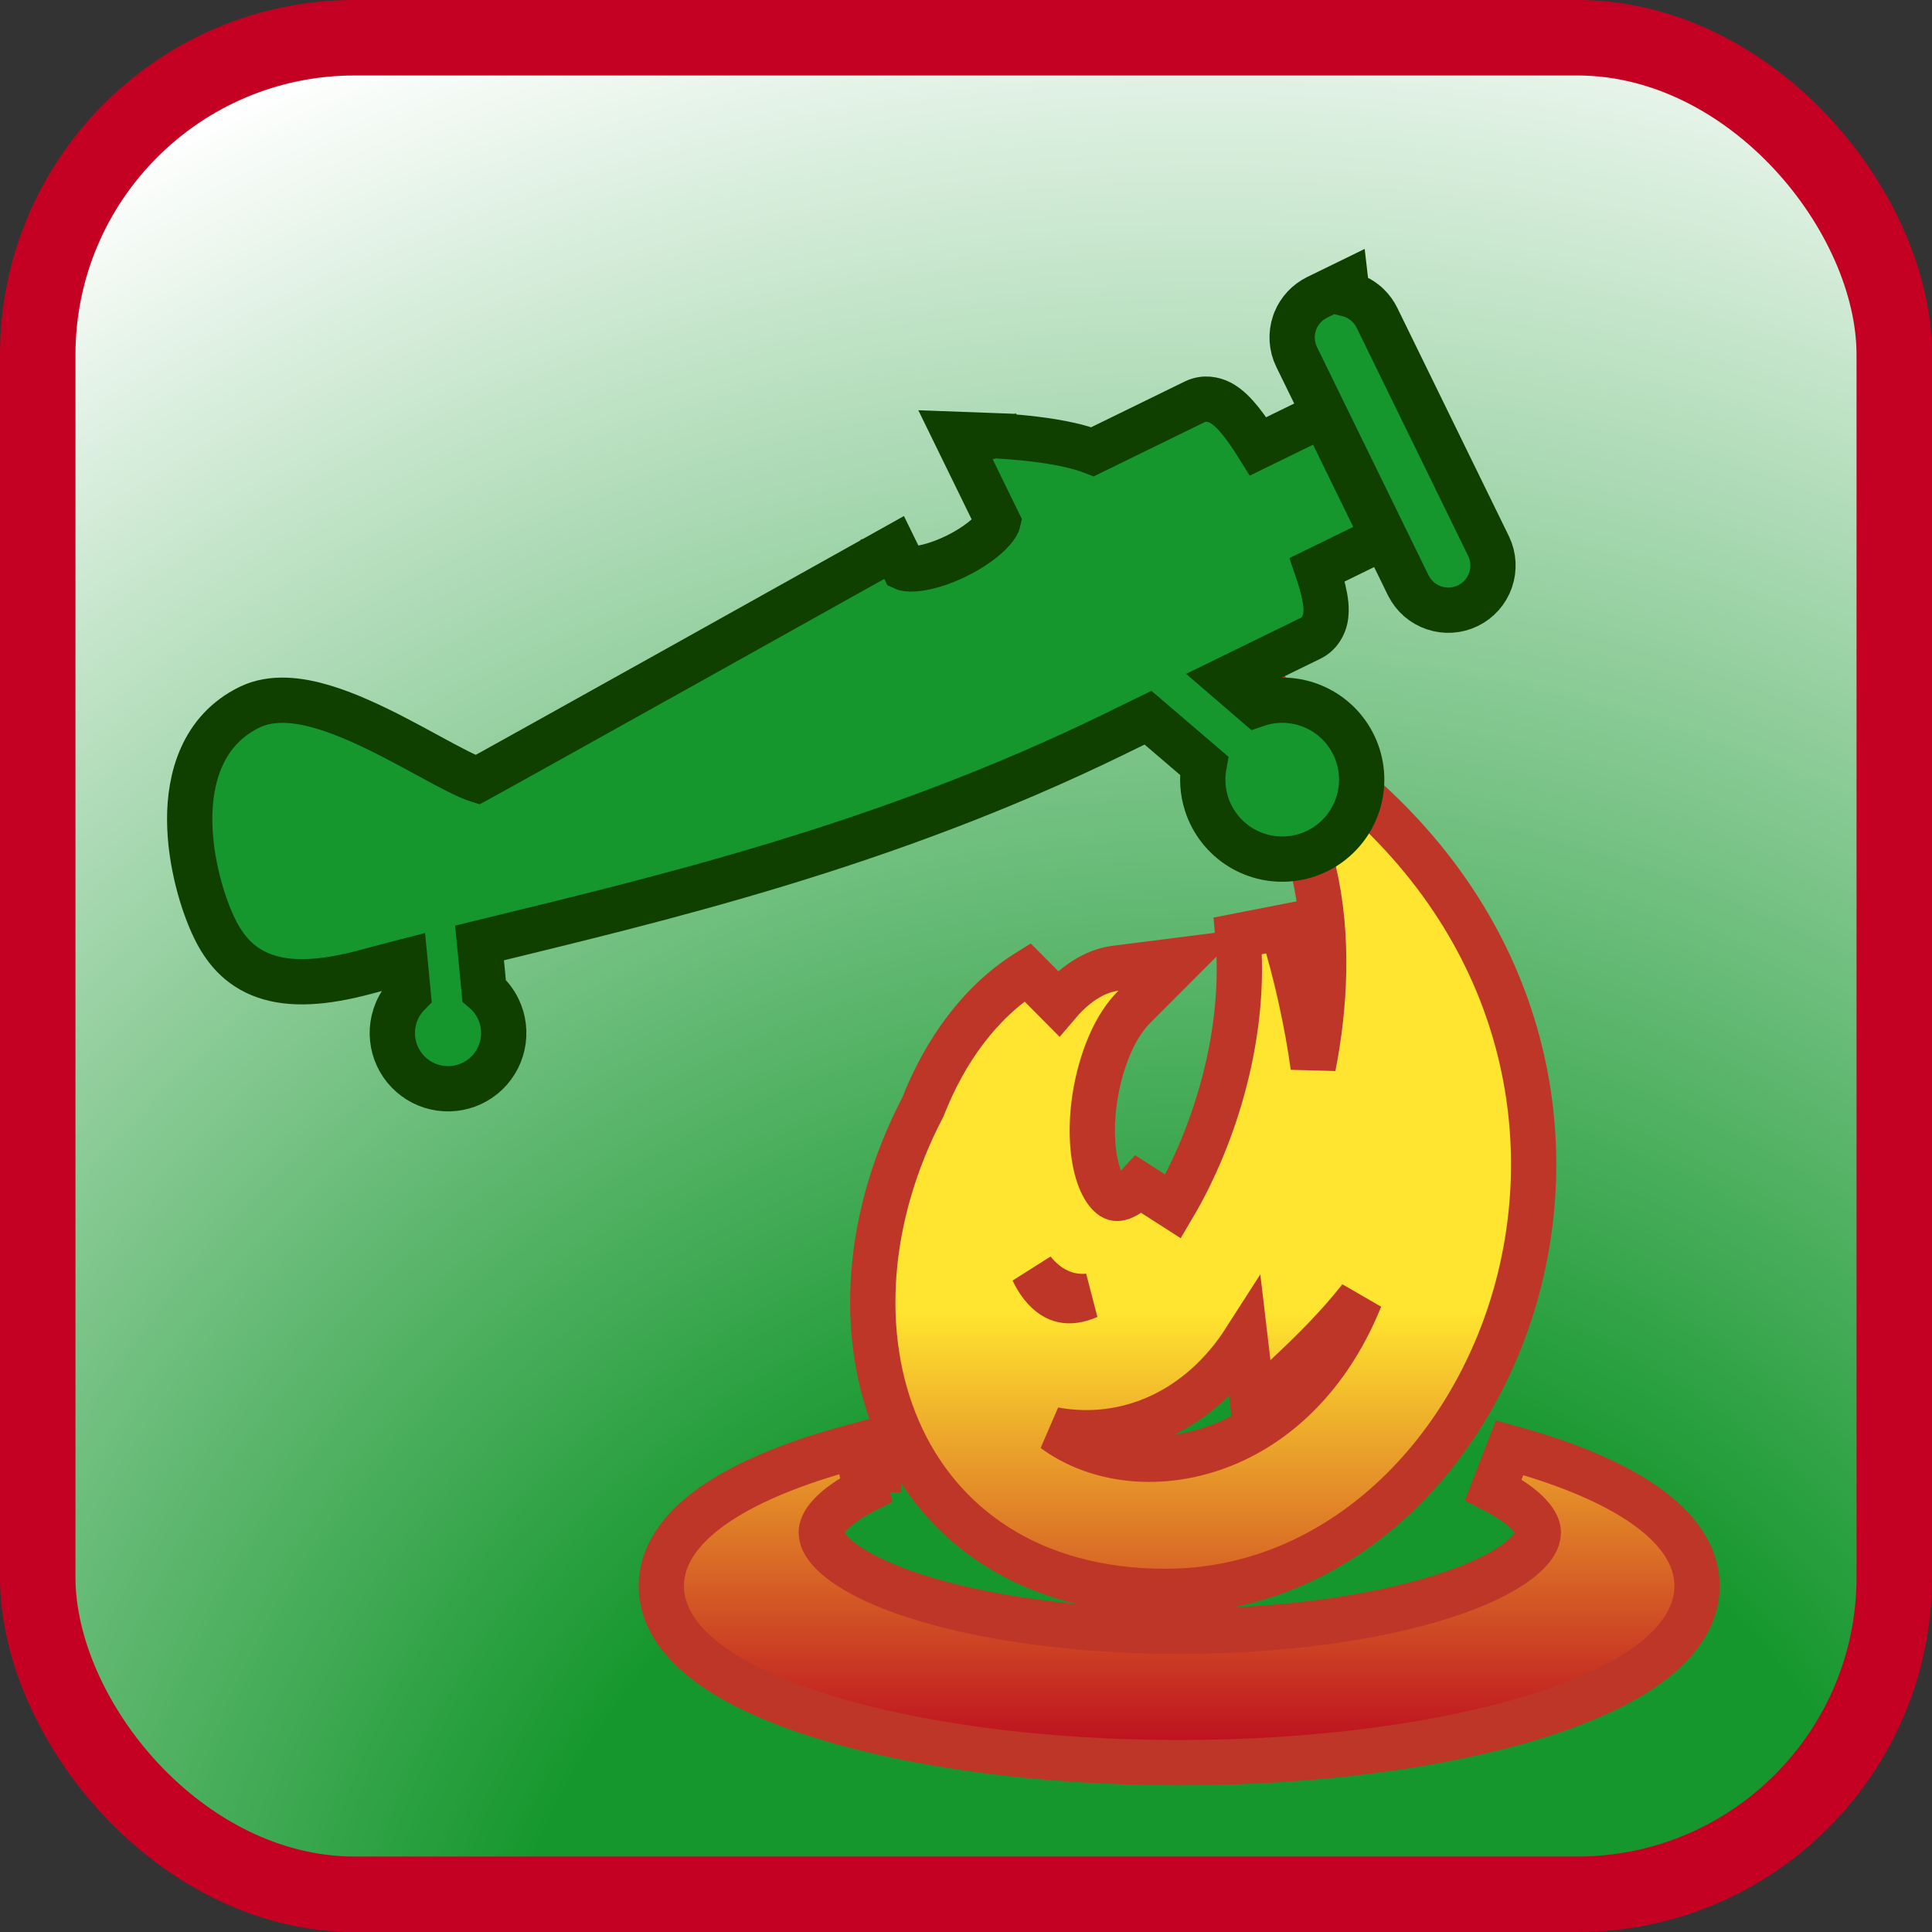 <svg width="256" height="256" viewBox="0 0 256 256" fill="none" xmlns="http://www.w3.org/2000/svg">
<rect x="0" y="0" width="256" height="256" fill="#333333" stroke="none"/>
<rect x="5" y="5" width="246" height="246" rx="42" fill="url(#paint0_radial_75_13)" stroke="#C40123" stroke-width="10"/>
<path d="M116.418 194.727H114.139L114.779 197.401C112.55 198.535 110.987 199.661 110.017 200.706C109.065 201.73 108.822 202.512 108.822 203.083C108.822 203.91 109.356 205.239 111.587 206.918C113.764 208.556 117.104 210.163 121.499 211.567C130.255 214.365 142.54 216.153 156.248 216.153C169.956 216.153 182.283 214.365 191.082 211.566C195.499 210.161 198.86 208.553 201.053 206.913C203.302 205.229 203.836 203.901 203.836 203.083C203.836 202.535 203.595 201.752 202.626 200.712C201.644 199.658 200.075 198.526 197.871 197.396L200.026 191.832C207.068 193.746 213.067 196.177 217.377 199.049C221.569 201.844 224.866 205.55 224.866 210.154C224.866 214.376 222.117 217.839 218.482 220.509C214.786 223.225 209.628 225.546 203.527 227.444C191.289 231.251 174.57 233.561 156.248 233.561C137.926 233.561 121.207 231.251 108.969 227.444C102.868 225.546 97.711 223.225 94.015 220.509C90.38 217.839 87.63 214.375 87.63 210.153C87.63 205.528 90.96 201.822 95.178 199.035C99.517 196.167 105.555 193.743 112.636 191.83L116.418 190.808V194.727ZM173.86 100.146C200.374 119.302 207.024 146.801 201.331 169.611C195.661 192.331 177.514 210.87 154.439 210.87C136.579 210.87 124.468 202.129 118.98 189.421C113.59 176.938 114.765 161.064 122.286 146.688C125.201 139.232 129.877 132.75 136.14 128.827L140.24 132.96C140.539 132.609 140.844 132.275 141.155 131.96C143.048 130.04 145.326 128.616 147.809 128.3L156.507 127.194L150.31 133.397C149.178 134.53 148.024 136.158 147.037 138.466C145.509 142.04 144.734 146.145 144.736 149.832C144.738 153.626 145.557 156.468 146.674 157.916C147.341 158.78 147.832 158.823 148.164 158.787C148.7 158.728 149.686 158.316 150.918 156.964L155.447 159.863C161.141 150.226 165.173 136.671 164.027 124.008L169.885 122.863C171.827 129.232 173.174 135.412 174.003 141.339C174.822 137.182 175.303 132.952 175.385 128.806C175.57 119.474 173.733 110.837 169.487 104.39L168.679 103.813V92.586L173.86 100.146ZM180.229 172.021C177.413 175.612 174.242 178.815 170.39 182.416L166.059 186.464L165.361 180.577L165.002 177.54C162.015 182.205 158.09 185.692 153.572 187.751C149.21 189.738 144.438 190.323 139.668 189.451C144.787 193.228 152.274 194.534 159.914 192.194C167.676 189.817 175.566 183.543 180.229 172.021ZM136.862 168.366C137.232 169.125 137.624 169.769 138.027 170.284C139.019 171.548 139.985 172.079 140.848 172.264C141.729 172.453 142.838 172.35 144.215 171.752C141.328 172.037 138.754 170.733 136.862 168.366Z" fill="url(#paint1_linear_75_13)" stroke="#BE3628" stroke-width="6"/>
<path d="M33.052 93.717C36.085 92.235 39.685 92.752 42.761 93.662C45.964 94.609 49.353 96.216 52.416 97.805C55.71 99.514 58.197 100.96 60.59 102.165C61.714 102.731 62.562 103.107 63.157 103.303C63.189 103.313 63.22 103.32 63.248 103.329C63.294 103.304 63.344 103.278 63.397 103.249C63.842 103.005 64.46 102.664 65.23 102.239C66.767 101.388 68.895 100.206 71.416 98.803C76.456 95.999 83.058 92.319 89.62 88.657C96.182 84.995 102.704 81.353 107.586 78.626C110.027 77.263 112.057 76.128 113.478 75.334C114.188 74.938 114.746 74.626 115.126 74.414C115.316 74.308 115.461 74.226 115.56 74.171C115.608 74.144 115.646 74.123 115.671 74.109C115.683 74.103 115.692 74.097 115.699 74.094C115.702 74.092 115.705 74.09 115.706 74.089L115.708 74.088L118.475 72.542L119.807 75.266C119.944 75.329 120.327 75.436 121.207 75.372C122.702 75.263 124.709 74.665 126.715 73.684C128.718 72.705 130.436 71.48 131.453 70.353C132.068 69.672 132.215 69.293 132.248 69.147L126.576 57.542L131.582 57.728L131.471 60.726C131.582 57.728 131.582 57.728 131.583 57.728L131.583 57.729L131.586 57.728C131.588 57.728 131.591 57.729 131.594 57.729C131.6 57.729 131.609 57.729 131.619 57.73C131.641 57.73 131.672 57.732 131.711 57.733C131.79 57.737 131.903 57.742 132.046 57.749C132.333 57.764 132.743 57.788 133.244 57.822C134.244 57.891 135.622 58.005 137.126 58.189C138.624 58.372 140.289 58.628 141.851 58.987C142.815 59.209 143.828 59.492 144.774 59.858L158.298 53.248C159.615 52.604 160.851 52.963 161.515 53.271C162.187 53.583 162.741 54.041 163.152 54.431C163.995 55.231 164.853 56.345 165.664 57.533C166.006 58.035 166.354 58.576 166.708 59.145L175.365 54.914L183.323 71.195L174.545 75.486C174.622 75.712 174.697 75.935 174.767 76.154C175.207 77.524 175.559 78.885 175.673 80.042C175.728 80.605 175.75 81.323 175.584 82.044C175.419 82.757 174.943 83.955 173.625 84.599L169.98 86.38L169.978 86.367L162.571 89.987L163.945 91.17L166.476 93.351C168.1 92.792 169.848 92.635 171.567 92.911C174.042 93.307 176.295 94.574 177.92 96.483C179.545 98.392 180.435 100.819 180.431 103.326C180.427 105.833 179.529 108.256 177.897 110.16C176.266 112.064 174.01 113.323 171.533 113.711C169.056 114.1 166.522 113.592 164.386 112.279C162.251 110.966 160.654 108.934 159.882 106.549C159.346 104.891 159.233 103.139 159.537 101.447L155.461 97.96L152.116 95.097L147.721 97.245C117.175 112.174 87.244 119.152 63.541 124.947L63.859 128.249L64.148 131.259C64.927 131.921 65.565 132.742 66.016 133.675C66.733 135.162 66.932 136.847 66.579 138.46C66.227 140.073 65.344 141.523 64.071 142.575C62.798 143.627 61.209 144.222 59.558 144.266C57.907 144.308 56.29 143.797 54.964 142.812C53.638 141.827 52.681 140.426 52.245 138.834C51.809 137.241 51.919 135.548 52.559 134.026C52.922 133.161 53.443 132.379 54.091 131.718L53.909 129.814L53.677 127.404C51.947 127.848 50.262 128.291 48.625 128.736C42.874 130.299 38.52 130.512 35.147 129.352C31.583 128.126 29.679 125.572 28.438 123.033C26.865 119.814 25.165 114.207 25.135 108.668C25.104 103.168 26.77 96.787 33.052 93.717ZM178.335 37.541L178.499 38.957C178.589 38.978 178.679 39.001 178.769 39.026L179.049 39.114L179.325 39.215C179.87 39.431 180.38 39.727 180.838 40.093L181.062 40.281L181.278 40.481C181.764 40.956 182.164 41.512 182.462 42.124L197.257 72.394C197.926 73.802 198.012 75.417 197.498 76.889C196.984 78.36 195.91 79.57 194.509 80.254C193.109 80.939 191.495 81.043 190.018 80.545C188.54 80.047 187.319 78.986 186.619 77.593L186.611 77.578L171.813 47.302C171.125 45.895 171.026 44.272 171.534 42.79L171.636 42.516C172.179 41.159 173.207 40.047 174.526 39.402L178.335 37.541Z" fill="#16972E" stroke="#104000" stroke-width="6"/>
<defs>
<radialGradient id="paint0_radial_75_13" cx="0" cy="0" r="1" gradientUnits="userSpaceOnUse" gradientTransform="translate(159.5 279.5) rotate(-105.723) scale(300.753)">
<stop offset="0.316" stop-color="#16972E"/>
<stop offset="0.971" stop-color="white"/>
</radialGradient>
<linearGradient id="paint1_linear_75_13" x1="156.248" y1="102.267" x2="156.248" y2="230.561" gradientUnits="userSpaceOnUse">
<stop offset="0.558" stop-color="#FFE52F"/>
<stop offset="1" stop-color="#BE1320"/>
</linearGradient>
</defs>
</svg>
